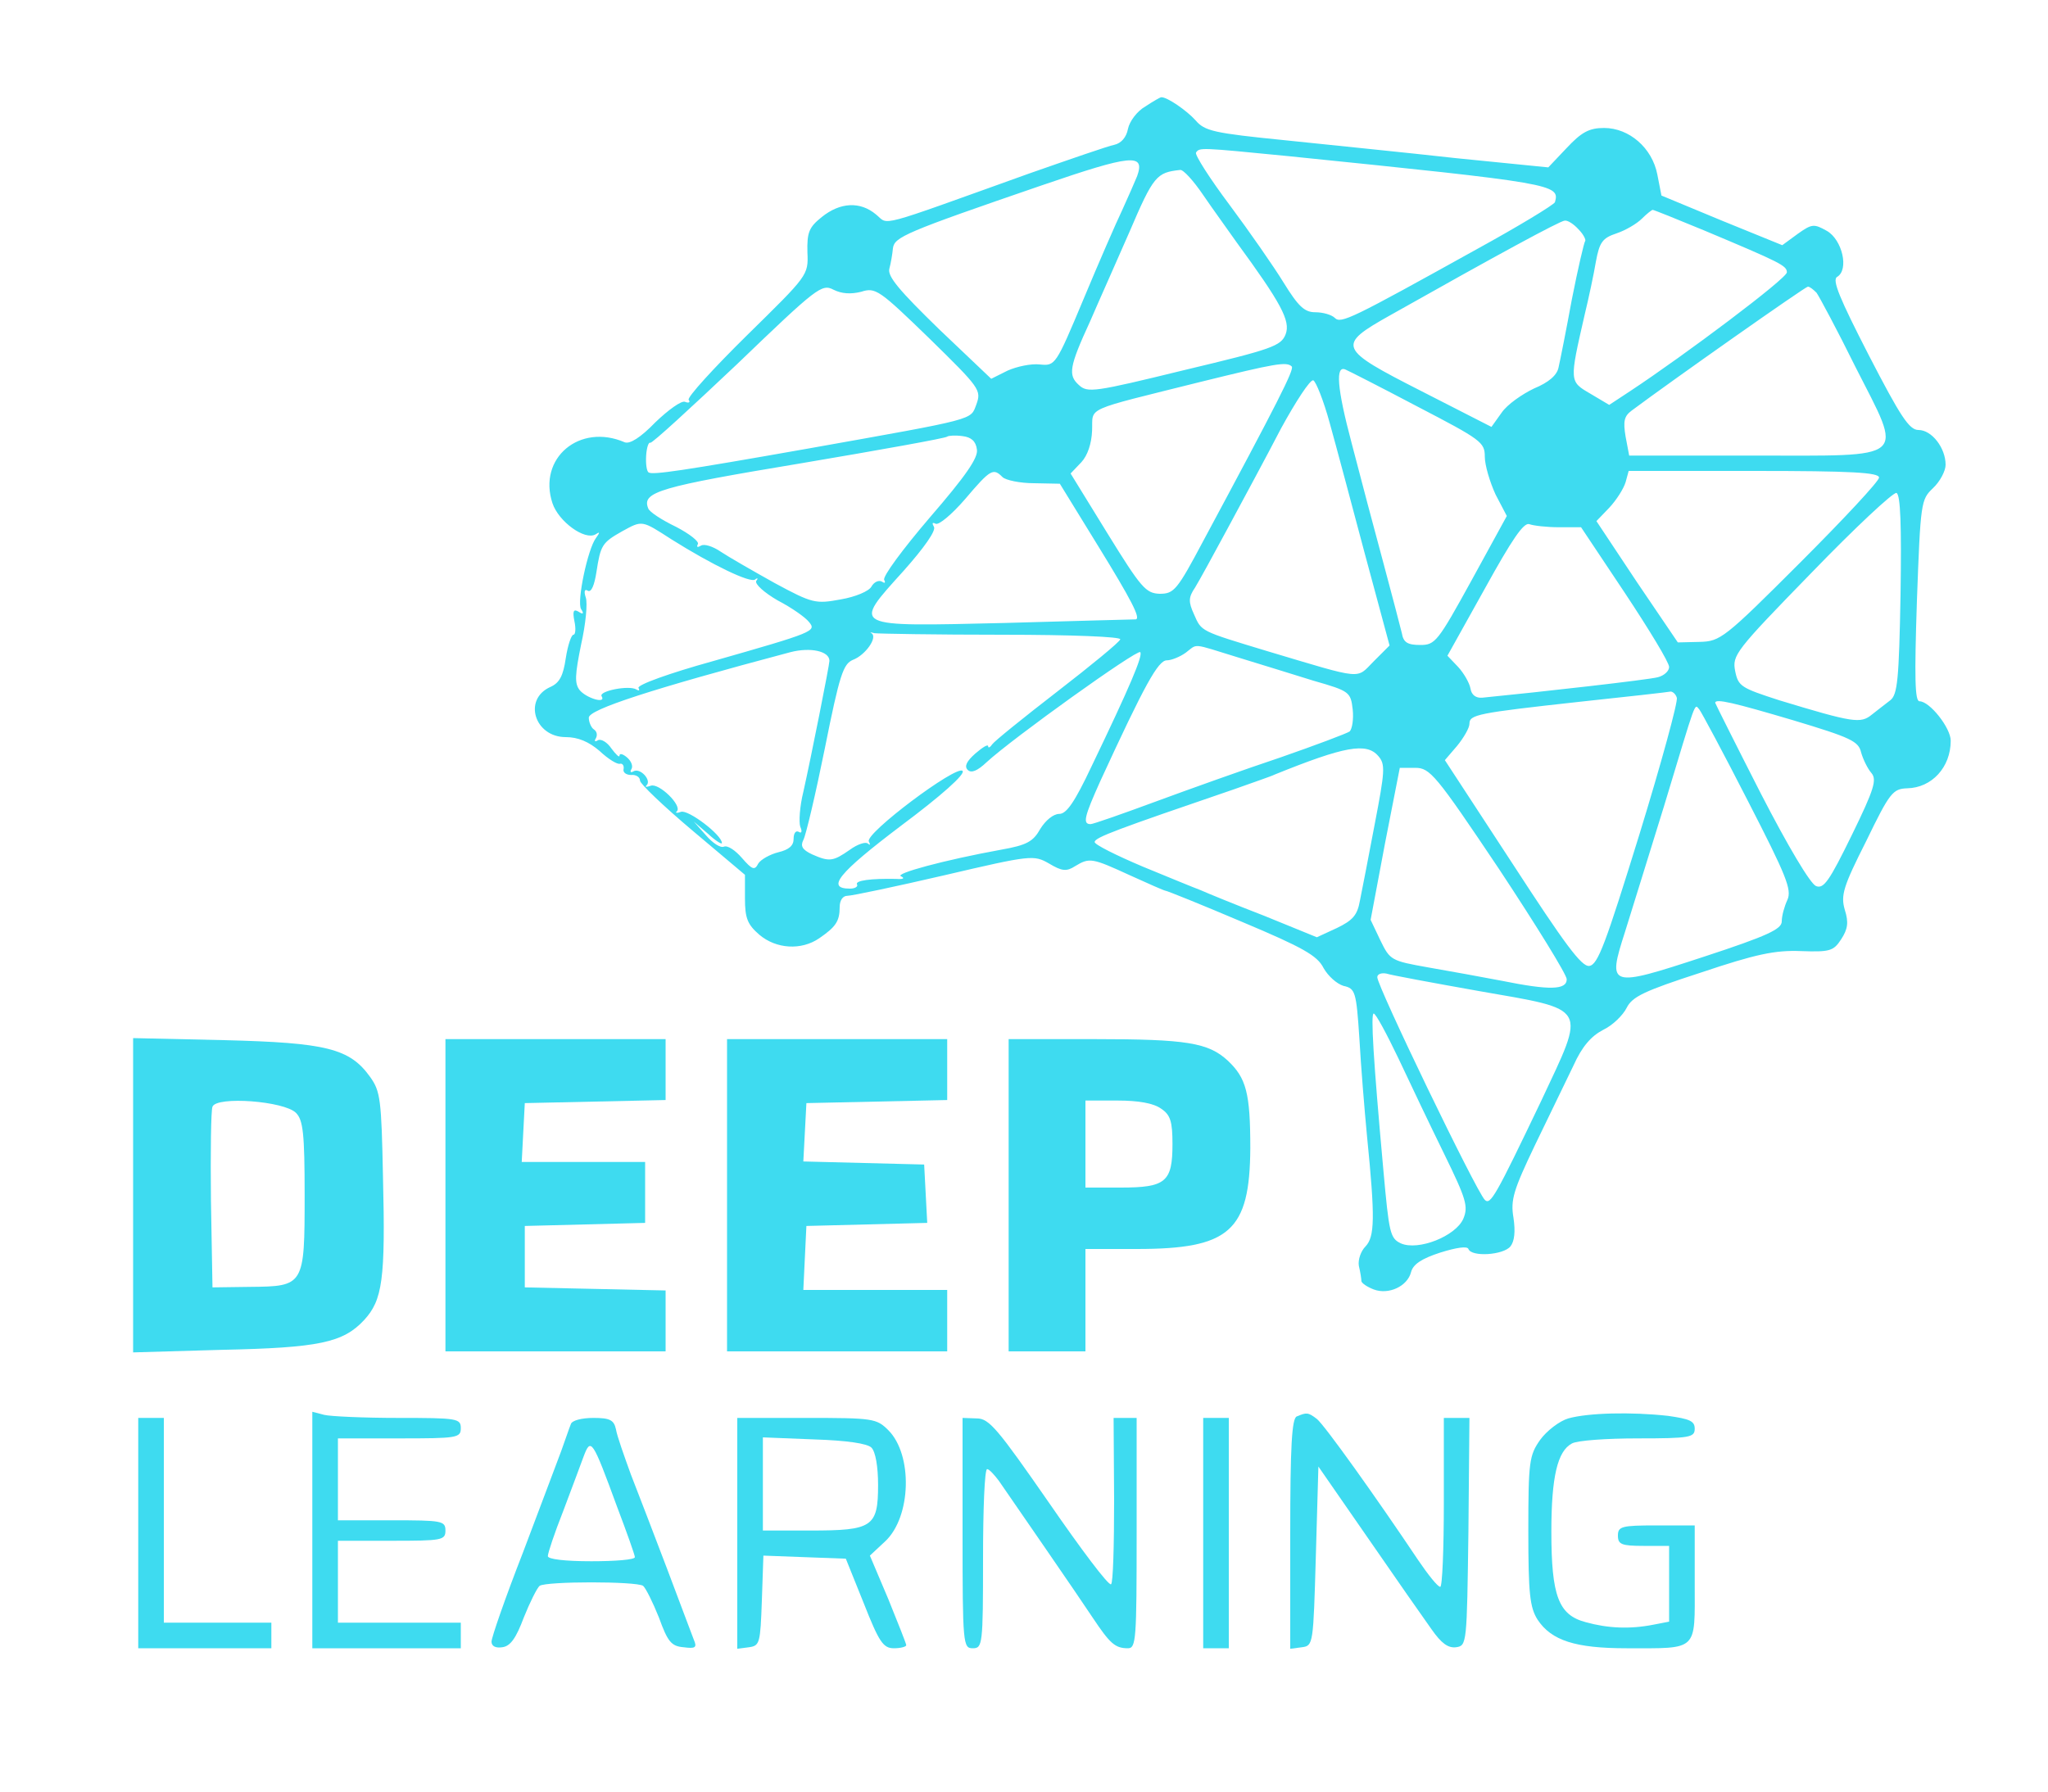 <?xml version="1.0" standalone="no"?>
<!DOCTYPE svg PUBLIC "-//W3C//DTD SVG 20010904//EN"
 "http://www.w3.org/TR/2001/REC-SVG-20010904/DTD/svg10.dtd">
<svg version="1.0" xmlns="http://www.w3.org/2000/svg"
 width="400pt" height="350pt" viewBox="0 0 400 350"
 preserveAspectRatio="xMidYMid meet">
<g transform="translate(0,350) scale(0.1,-0.1)"
fill="#3edbf0" stroke="none">
<path d="M2237 3292 c-16 -9 -31 -29 -34 -44 -3 -16 -13 -28 -27 -31 -11 -2
-86 -28 -166 -56 -304 -109 -273 -101 -299 -80 -31 26 -70 24 -106 -5 -25 -20
-29 -30 -28 -69 2 -45 1 -45 -118 -162 -65 -64 -117 -121 -114 -126 4 -5 0 -7
-7 -4 -7 3 -33 -16 -58 -40 -29 -30 -50 -43 -60 -39 -88 38 -170 -31 -141
-119 12 -36 63 -73 84 -61 9 6 9 4 1 -7 -16 -21 -38 -125 -29 -139 6 -9 4 -11
-5 -5 -10 6 -12 1 -8 -19 3 -14 2 -26 -2 -26 -4 0 -11 -20 -15 -46 -5 -34 -12
-48 -30 -56 -54 -24 -31 -98 30 -98 24 0 45 -9 66 -27 17 -16 35 -27 40 -25 5
1 8 -4 7 -10 -2 -7 5 -12 15 -12 9 1 17 -4 17 -11 0 -6 46 -50 103 -98 l102
-86 0 -46 c0 -39 5 -51 28 -71 33 -28 82 -31 117 -7 32 22 40 33 40 61 0 13 6
22 15 22 9 0 94 18 189 40 171 40 175 40 205 23 25 -15 34 -16 51 -5 28 17 33
16 107 -18 35 -16 67 -30 69 -30 3 0 70 -27 150 -61 119 -50 147 -66 159 -90
9 -16 26 -31 39 -35 23 -5 25 -11 31 -102 3 -54 10 -140 15 -192 16 -160 15
-196 -3 -215 -9 -9 -15 -26 -13 -38 3 -12 5 -26 5 -30 1 -4 11 -11 24 -16 29
-11 66 6 73 34 4 15 20 26 57 38 32 10 53 13 55 7 6 -16 68 -12 82 5 8 10 10
29 6 56 -6 35 0 54 42 142 27 56 61 126 75 155 17 38 35 58 58 70 19 9 39 29
46 43 11 22 34 33 145 69 107 36 145 44 195 42 57 -2 64 0 79 23 13 20 15 33
7 58 -8 28 -3 45 42 134 46 95 52 102 80 103 48 1 85 41 85 93 0 25 -41 77
-61 77 -9 0 -10 46 -5 197 7 192 8 197 31 219 14 13 25 34 25 46 0 33 -27 68
-53 68 -18 0 -35 26 -97 146 -57 111 -72 147 -62 153 24 14 10 73 -20 90 -25
14 -29 14 -57 -6 l-30 -22 -118 48 -118 49 -8 41 c-10 52 -55 91 -104 91 -29
0 -44 -8 -73 -39 l-36 -38 -180 18 c-98 11 -249 26 -334 35 -140 14 -157 18
-175 39 -17 19 -56 46 -67 45 -2 0 -16 -8 -31 -18z m279 -97 c520 -53 531 -55
521 -90 -2 -5 -71 -47 -153 -92 -245 -136 -265 -146 -277 -134 -6 6 -23 11
-38 11 -21 0 -33 11 -62 58 -19 31 -67 100 -105 151 -39 52 -69 99 -66 103 7
10 7 10 180 -7z m-295 -39 c-5 -12 -18 -42 -29 -66 -12 -25 -46 -103 -76 -175
-54 -129 -55 -130 -85 -127 -17 2 -45 -4 -63 -12 l-32 -16 -102 97 c-77 75
-101 103 -97 118 3 11 6 29 7 40 3 22 23 31 291 123 175 60 202 63 186 18z
m129 -37 c19 -28 49 -69 65 -92 87 -119 106 -154 96 -180 -9 -23 -26 -29 -198
-70 -176 -43 -189 -45 -206 -29 -21 19 -19 35 22 124 15 35 50 113 77 175 47
110 53 116 99 121 6 1 26 -21 45 -49z m978 -69 c150 -63 162 -69 162 -82 0
-12 -200 -162 -306 -232 l-41 -27 -37 22 c-41 24 -41 23 -11 154 8 33 18 80
22 104 7 38 13 46 40 55 18 6 40 19 50 29 9 9 19 17 21 17 2 0 47 -18 100 -40z
m-245 2 c10 -10 15 -21 13 -23 -2 -2 -14 -53 -26 -114 -11 -60 -23 -120 -26
-133 -3 -15 -19 -29 -48 -41 -23 -11 -52 -31 -63 -47 l-20 -28 -137 70 c-163
83 -166 89 -61 148 211 119 331 184 341 185 6 1 18 -7 27 -17z m-1401 -122
c28 9 35 4 133 -91 99 -97 102 -101 92 -129 -12 -31 4 -27 -327 -86 -249 -44
-305 -52 -313 -47 -4 2 -6 17 -5 33 1 16 5 27 8 25 3 -2 79 68 170 154 156
150 165 157 188 145 16 -8 34 -9 54 -4z m1866 -2 c5 -7 40 -72 76 -145 94
-185 107 -173 -200 -173 l-242 0 -7 37 c-5 30 -3 40 12 51 79 59 339 242 344
242 4 0 11 -6 17 -12z m-1025 -144 c5 -6 -27 -69 -173 -341 -51 -96 -57 -103
-85 -103 -27 1 -36 11 -102 118 l-72 117 21 22 c12 13 20 36 21 62 2 47 -20
37 212 95 146 36 168 40 178 30z m245 -78 c125 -65 132 -70 132 -98 0 -17 10
-50 21 -74 l22 -42 -69 -126 c-66 -120 -71 -126 -100 -126 -25 0 -33 5 -36 23
-3 12 -19 74 -36 137 -17 63 -45 168 -62 234 -29 109 -32 153 -12 144 5 -2 68
-34 140 -72z m-171 -32 c12 -43 43 -159 69 -257 l48 -178 -31 -31 c-35 -35
-17 -37 -208 20 -132 40 -128 38 -143 72 -11 24 -11 33 2 52 8 13 37 66 65
118 28 52 75 139 103 193 29 53 57 96 63 94 5 -2 20 -39 32 -83z m-689 -52 c3
-16 -22 -52 -92 -133 -53 -62 -93 -116 -89 -122 3 -6 1 -7 -5 -3 -6 3 -15 -1
-20 -10 -5 -9 -31 -20 -60 -25 -49 -9 -55 -8 -129 32 -43 24 -90 51 -105 61
-16 11 -33 16 -39 12 -7 -4 -9 -3 -6 3 3 5 -16 20 -43 34 -27 13 -52 29 -54
36 -13 32 22 42 299 88 154 26 282 49 285 52 2 2 16 3 30 1 17 -2 26 -10 28
-26z m50 -54 c6 -6 34 -12 62 -12 l50 -1 75 -122 c64 -104 84 -142 73 -143 -2
0 -117 -3 -255 -7 -304 -7 -299 -10 -198 102 40 45 64 79 59 86 -4 7 -3 9 3 6
6 -4 32 18 58 48 50 59 55 61 73 43z m1712 -1 c0 -7 -69 -81 -154 -166 -149
-149 -156 -154 -197 -155 l-42 -1 -80 118 -79 119 25 26 c14 15 28 37 32 50
l6 22 245 0 c190 0 244 -3 244 -13z m42 -228 c-3 -167 -6 -196 -20 -207 -9 -7
-26 -20 -36 -28 -22 -18 -36 -16 -181 28 -74 24 -80 27 -86 57 -6 31 0 39 149
192 85 88 160 158 166 156 8 -3 10 -64 8 -198z m-2400 107 c78 -49 154 -86
163 -78 5 4 6 2 2 -3 -3 -6 16 -23 42 -38 27 -14 54 -33 61 -42 15 -18 11 -20
-189 -77 -83 -23 -147 -46 -144 -52 3 -5 1 -6 -4 -3 -14 9 -74 -3 -68 -13 10
-16 -30 -4 -43 12 -10 13 -9 30 3 89 9 40 13 81 9 92 -4 12 -2 17 4 13 7 -4
13 11 17 37 8 52 11 57 50 79 40 22 38 22 97 -16z m1733 24 l43 0 86 -129 c47
-71 86 -135 86 -144 0 -8 -10 -17 -22 -20 -18 -5 -231 -29 -343 -40 -12 -1
-21 5 -23 18 -2 11 -13 30 -24 42 l-21 22 73 131 c53 96 76 130 87 126 8 -3
34 -6 58 -6z m-1088 -210 c138 0 233 -4 231 -9 -1 -5 -57 -51 -123 -102 -66
-51 -123 -97 -127 -103 -4 -6 -8 -8 -8 -4 0 5 -11 -2 -25 -14 -17 -15 -22 -25
-15 -32 7 -7 19 -2 37 15 51 47 294 221 300 215 6 -6 -21 -69 -95 -223 -33
-70 -49 -93 -63 -93 -12 0 -27 -13 -37 -29 -14 -25 -26 -32 -77 -41 -110 -20
-210 -47 -195 -52 8 -4 4 -6 -10 -5 -48 1 -81 -3 -76 -11 2 -4 -4 -8 -14 -8
-47 0 -23 30 100 123 79 59 126 101 120 107 -12 12 -192 -123 -183 -138 3 -6
3 -8 -2 -4 -4 4 -20 -1 -35 -12 -33 -23 -40 -24 -74 -9 -19 9 -23 16 -17 28 5
9 24 90 42 179 29 145 36 165 55 173 24 9 49 44 36 52 -4 2 -1 2 6 0 8 -1 119
-3 249 -3z m-337 -51 c0 -8 -36 -189 -51 -256 -7 -28 -9 -59 -6 -68 4 -9 3
-14 -3 -10 -6 3 -10 -3 -10 -14 0 -13 -9 -21 -30 -26 -16 -4 -34 -14 -39 -22
-7 -14 -12 -12 -32 11 -13 15 -28 25 -35 22 -7 -3 -22 7 -35 22 l-24 27 28
-24 c15 -14 27 -21 27 -18 0 16 -66 66 -80 61 -8 -3 -12 -2 -8 1 11 11 -35 56
-51 50 -9 -3 -12 -3 -8 1 10 10 -13 35 -26 27 -5 -3 -7 -1 -4 4 4 6 0 16 -8
23 -8 7 -15 9 -15 4 0 -5 -7 2 -16 14 -8 12 -20 19 -26 16 -6 -4 -8 -2 -4 4 3
6 2 13 -4 17 -5 3 -10 14 -10 23 0 16 123 56 394 128 39 10 76 2 76 -17z m797
7 c43 -13 110 -34 149 -46 70 -20 72 -22 76 -56 2 -19 -1 -38 -6 -43 -6 -4
-67 -27 -136 -51 -69 -23 -178 -62 -243 -86 -65 -24 -122 -44 -127 -44 -16 0
-12 15 19 84 87 189 113 236 130 236 9 0 26 7 37 15 24 18 10 19 101 -9z m858
-79 c3 -6 -30 -127 -73 -267 -66 -213 -81 -255 -98 -257 -15 -2 -48 43 -150
200 l-132 202 24 28 c13 16 24 35 24 43 0 18 15 21 215 43 94 10 174 19 178
20 4 0 10 -5 12 -12z m227 -44 c113 -34 128 -41 133 -63 4 -14 13 -32 20 -40
11 -13 6 -31 -38 -121 -44 -90 -55 -106 -70 -100 -11 4 -55 78 -108 181 -49
96 -89 176 -89 177 0 9 37 0 152 -34z m-88 -158 c75 -146 86 -173 77 -193 -6
-13 -11 -31 -11 -42 0 -15 -27 -28 -152 -69 -186 -61 -189 -60 -154 49 13 41
47 152 76 245 65 215 59 200 69 189 4 -5 47 -85 95 -179z m-722 88 c14 -16 13
-29 -7 -133 -12 -63 -25 -131 -29 -150 -5 -28 -14 -38 -45 -53 l-39 -18 -103
42 c-57 22 -113 45 -124 50 -11 4 -62 25 -113 46 -52 22 -94 43 -94 48 0 9 44
25 272 103 36 13 72 25 80 29 136 55 179 63 202 36z m236 -221 c72 -109 132
-206 132 -215 0 -21 -33 -22 -127 -3 -37 7 -102 19 -143 26 -73 13 -75 14 -94
53 l-19 40 28 149 29 148 30 0 c29 0 40 -13 164 -198z m-40 -238 c217 -38 210
-27 122 -215 -89 -186 -99 -204 -110 -193 -17 17 -210 417 -210 435 0 6 8 9
18 7 9 -3 90 -18 180 -34z m-157 -131 c23 -49 63 -133 90 -188 43 -88 47 -102
37 -126 -15 -34 -88 -63 -122 -48 -21 10 -23 20 -34 142 -20 220 -25 307 -19
307 4 0 25 -39 48 -87z"/>
<path d="M260 1165 l0 -307 173 5 c190 4 237 14 278 58 36 39 42 79 37 280 -3
151 -5 167 -25 195 -40 56 -86 67 -285 72 l-178 4 0 -307z m318 161 c14 -14
17 -40 17 -161 0 -177 -1 -178 -107 -179 l-73 -1 -3 170 c-1 93 0 176 3 183 8
21 140 11 163 -12z"/>
<path d="M870 1165 l0 -305 215 0 215 0 0 60 0 59 -137 3 -138 3 0 60 0 60
118 3 117 3 0 59 0 60 -120 0 -121 0 3 58 3 57 138 3 137 3 0 59 0 60 -215 0
-215 0 0 -305z"/>
<path d="M1420 1165 l0 -305 215 0 215 0 0 60 0 60 -140 0 -141 0 3 63 3 62
118 3 118 3 -3 57 -3 57 -118 3 -118 3 3 57 3 57 138 3 137 3 0 59 0 60 -215
0 -215 0 0 -305z"/>
<path d="M1970 1165 l0 -305 75 0 75 0 0 100 0 100 100 0 c182 0 221 35 222
197 0 108 -8 137 -44 171 -38 35 -80 42 -260 42 l-168 0 0 -305z m298 169 c18
-12 22 -25 22 -69 0 -74 -13 -85 -101 -85 l-69 0 0 85 0 85 63 0 c40 0 70 -5
85 -16z"/>
<path d="M610 511 l0 -231 145 0 145 0 0 25 0 25 -120 0 -120 0 0 80 0 80 105
0 c98 0 105 1 105 20 0 19 -7 20 -105 20 l-105 0 0 80 0 80 120 0 c113 0 120
1 120 20 0 19 -7 20 -122 20 -68 0 -133 3 -145 6 l-23 6 0 -231z"/>
<path d="M2533 733 c-10 -3 -13 -59 -13 -230 l0 -224 23 3 c22 3 22 6 27 178
l5 175 97 -140 c53 -77 109 -157 124 -178 19 -27 32 -37 48 -35 21 3 21 7 24
226 l2 222 -25 0 -25 0 0 -165 c0 -91 -3 -165 -7 -165 -5 0 -24 24 -43 52 -83
124 -183 264 -198 276 -17 13 -20 13 -39 5z"/>
<path d="M3063 729 c-17 -5 -42 -24 -55 -42 -21 -30 -23 -42 -23 -177 0 -124
3 -150 18 -174 27 -41 74 -56 174 -56 141 0 133 -7 133 126 l0 114 -75 0 c-68
0 -75 -2 -75 -20 0 -17 7 -20 50 -20 l50 0 0 -74 0 -74 -31 -6 c-46 -9 -89 -7
-132 5 -53 14 -67 51 -67 177 0 107 12 157 40 172 10 6 68 10 129 10 102 0
111 2 111 19 0 15 -10 19 -52 25 -72 8 -156 6 -195 -5z"/>
<path d="M270 505 l0 -225 130 0 130 0 0 25 0 25 -105 0 -105 0 0 200 0 200
-25 0 -25 0 0 -225z"/>
<path d="M1115 718 c-3 -7 -11 -31 -19 -53 -8 -22 -42 -111 -75 -199 -34 -87
-61 -165 -61 -173 0 -9 8 -13 21 -11 16 2 27 18 42 58 12 30 26 58 31 62 14 9
188 9 202 0 5 -4 19 -32 31 -62 17 -47 24 -56 48 -58 23 -3 27 -1 20 15 -4 10
-27 72 -52 138 -25 66 -57 149 -71 185 -13 36 -27 75 -29 88 -4 18 -12 22 -44
22 -23 0 -42 -5 -44 -12z m90 -161 c19 -50 35 -95 35 -99 0 -5 -38 -8 -85 -8
-52 0 -85 4 -85 10 0 6 13 45 30 88 16 42 34 91 40 107 14 37 17 33 65 -98z"/>
<path d="M1440 504 l0 -225 23 3 c21 3 22 8 25 91 l3 88 80 -3 81 -3 35 -87
c30 -76 38 -88 59 -88 13 0 24 3 24 6 0 3 -16 43 -35 90 l-36 85 30 28 c51 48
54 169 6 217 -23 23 -30 24 -160 24 l-135 0 0 -226z m262 168 c8 -8 13 -37 13
-73 0 -82 -11 -89 -132 -89 l-93 0 0 91 0 91 100 -4 c64 -2 104 -8 112 -16z"/>
<path d="M1880 505 c0 -218 1 -225 20 -225 19 0 20 7 20 175 0 96 3 175 8 175
4 0 14 -11 23 -23 31 -45 154 -223 183 -267 34 -51 44 -60 69 -60 16 0 17 17
17 225 l0 225 -23 0 -22 0 1 -160 c0 -89 -2 -163 -6 -165 -5 -3 -59 69 -121
159 -100 144 -117 165 -141 165 l-28 1 0 -225z"/>
<path d="M2350 505 l0 -225 25 0 25 0 0 225 0 225 -25 0 -25 0 0 -225z"/>
</g>
</svg>
